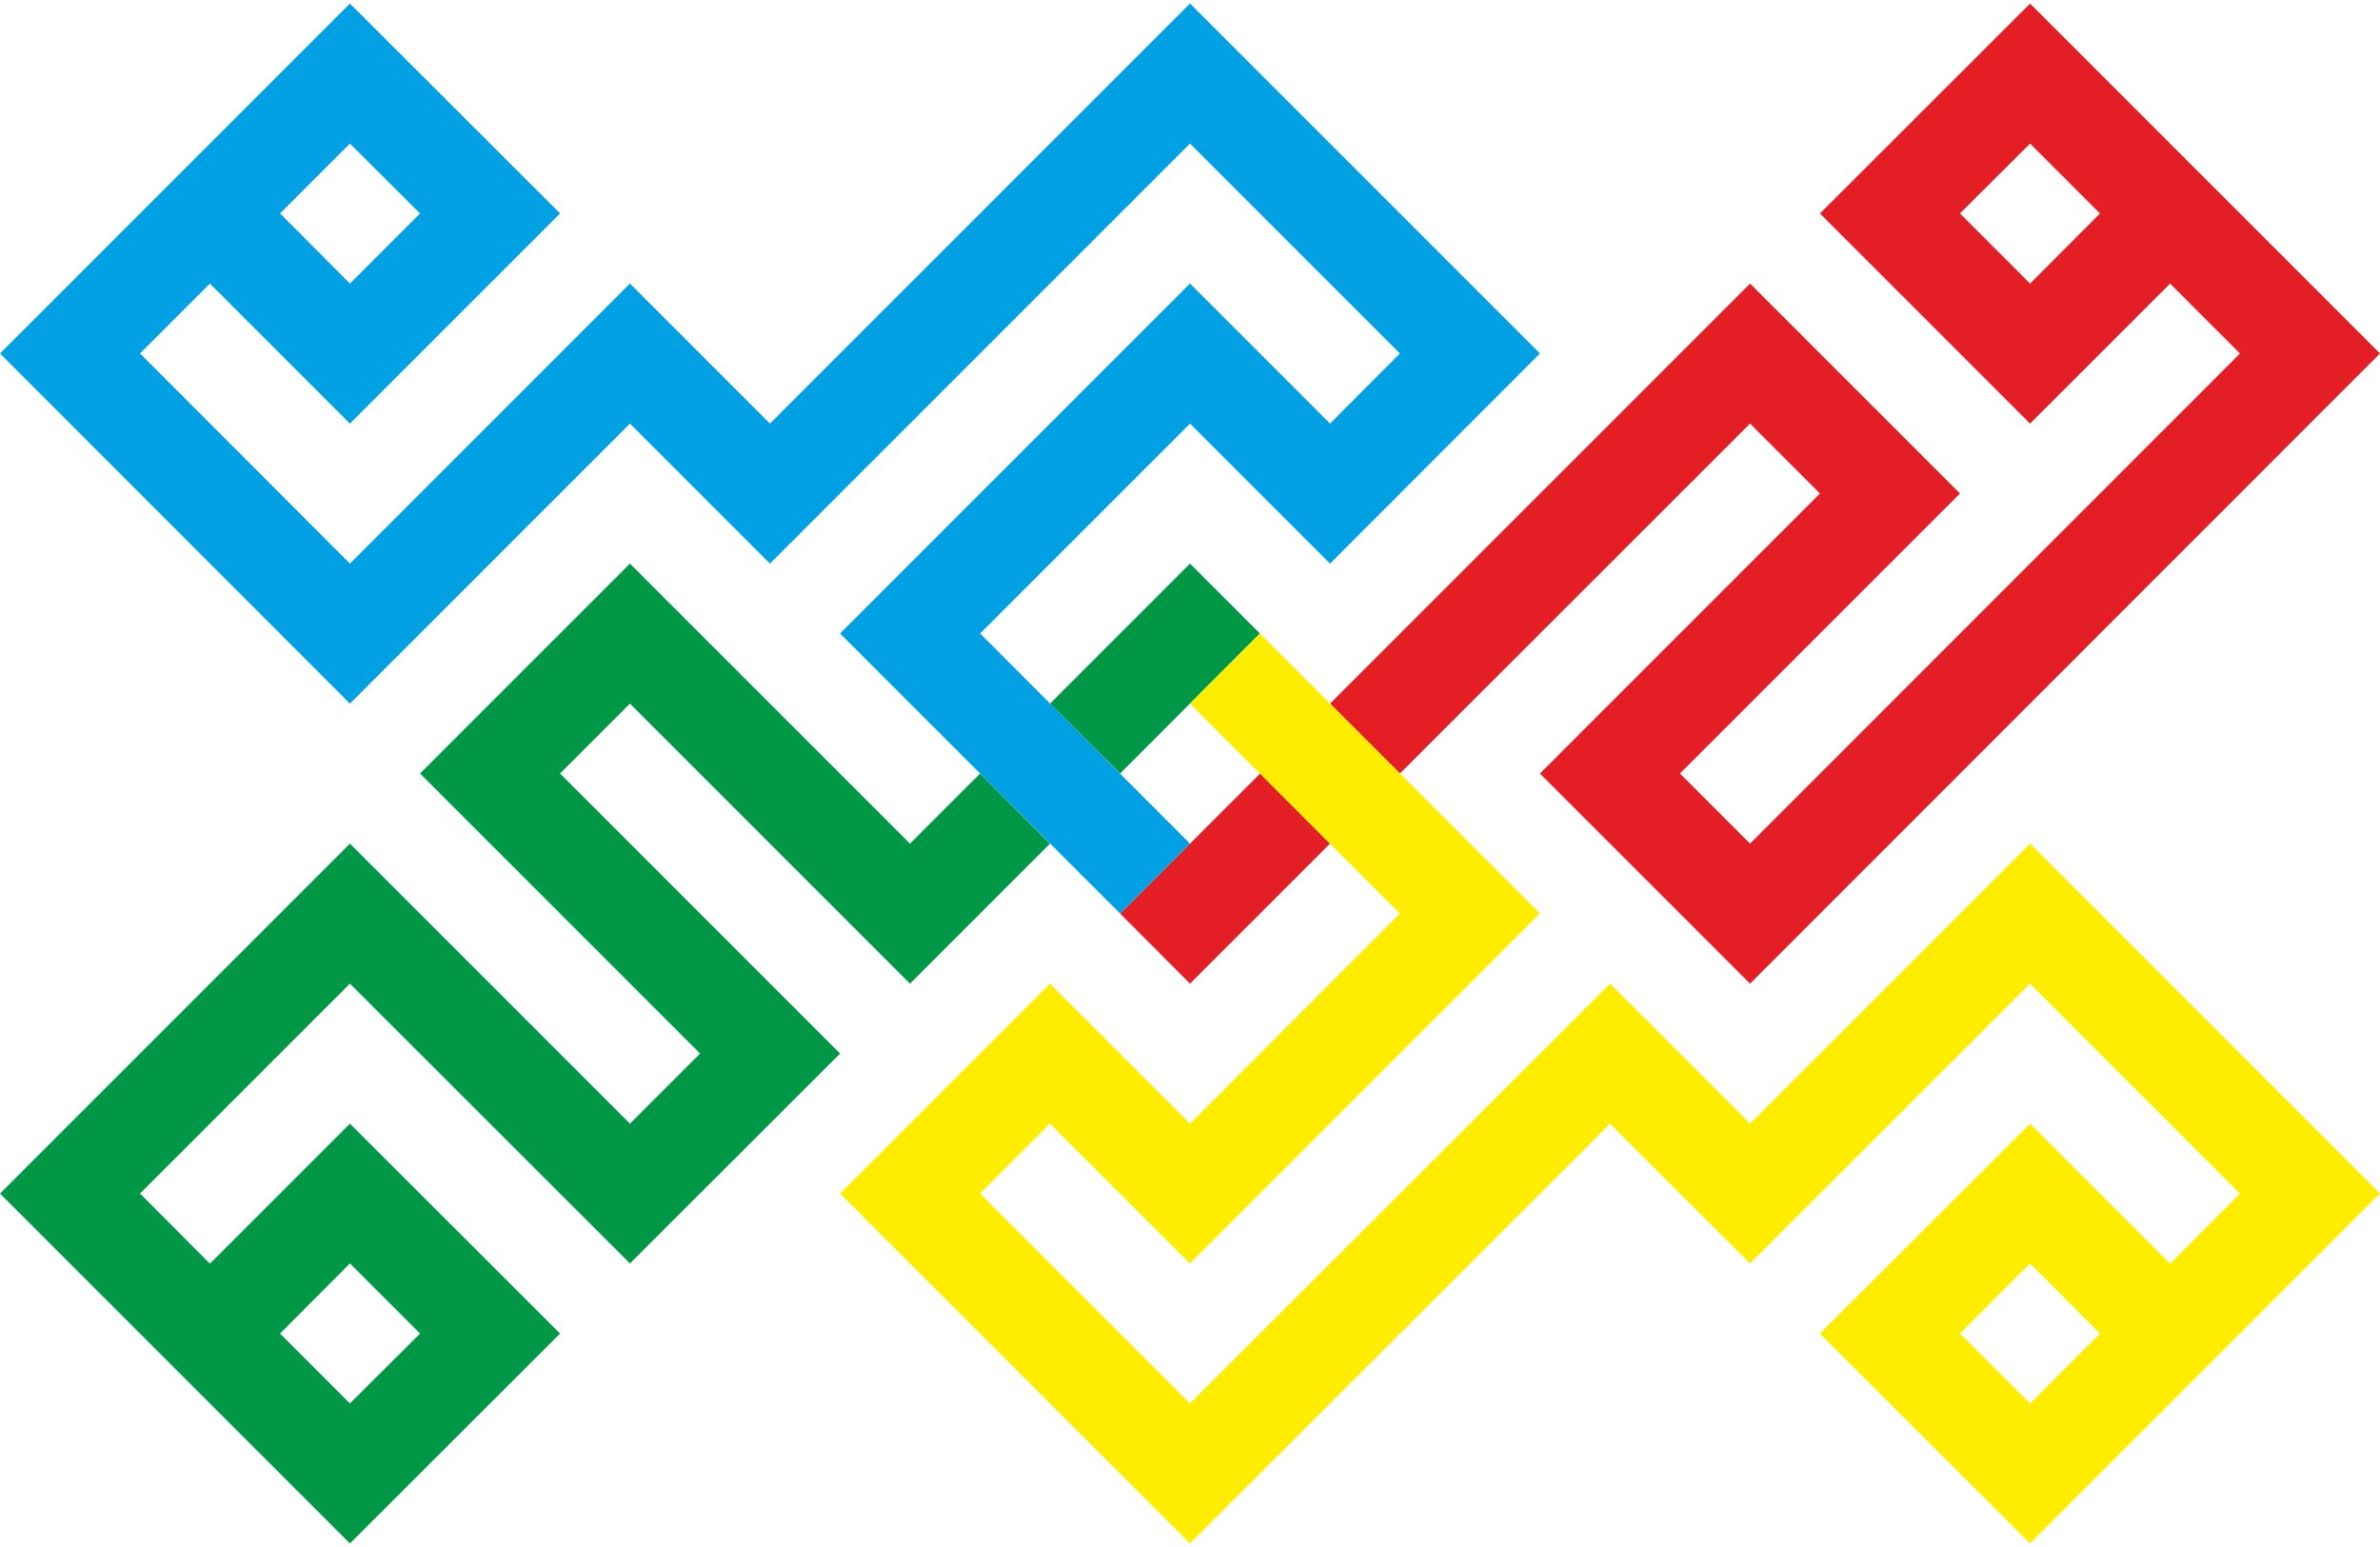 <svg xmlns="http://www.w3.org/2000/svg" width="100" height="65"  viewBox="0 0 103.52 66.98">
 <g>
  <path fill="#E31E24" d="M51.76 42.63l-3.04 -3.05 6.09 -6.09 3.04 3.05 -6.09 6.09zm6.09 -12.18l18.27 -18.27 9.13 9.13 -12.18 12.18 3.05 3.05 21.31 -21.32 -3.04 -3.04 -6.09 6.09 -9.14 -9.14 9.14 -9.13 15.22 15.22 -27.4 27.41 -9.14 -9.14 12.18 -12.18 -3.04 -3.04 -15.23 15.22 -3.04 -3.04zm33.49 -21.32l-3.04 -3.04 -3.05 3.04 3.05 3.05 3.04 -3.05z"/>
  <path fill="#009846" d="M50.24 25.88l1.52 -1.52 3.04 3.04 -6.08 6.09 -3.05 -3.04 4.57 -4.57zm-4.57 10.66l-6.09 6.09 -12.18 -12.18 -3.04 3.04 12.18 12.18 -9.14 9.13 -12.18 -12.17 -9.13 9.13 3.04 3.05 6.09 -6.09 9.14 9.13 -9.14 9.13 -15.22 -15.22 15.22 -15.22 12.18 12.18 3.05 -3.05 -12.18 -12.18 9.13 -9.13 12.18 12.18 3.05 -3.05 3.04 3.05zm-33.49 21.31l3.04 3.04 3.05 -3.04 -3.05 -3.05 -3.04 3.05z"/>
  <path fill="#00A0E3" d="M51.76 36.54l-3.04 3.04 -12.18 -12.18 15.22 -15.22 6.09 6.09 3.04 -3.05 -9.13 -9.13 -18.27 18.27 -6.09 -6.09 -12.18 12.18 -15.22 -15.23 15.22 -15.22 9.14 9.13 -9.14 9.14 -6.09 -6.09 -3.04 3.04 9.13 9.14 12.18 -12.18 6.09 6.09 18.27 -18.27 15.22 15.22 -9.13 9.14 -6.09 -6.09 -9.13 9.13 9.13 9.14zm-36.54 -30.45l-3.04 3.04 3.04 3.05 3.05 -3.05 -3.05 -3.04z"/>
  <path fill="#FFED00" d="M51.76 30.45l3.04 -3.05 12.18 12.18 -15.22 15.22 -6.09 -6.08 -3.04 3.04 9.13 9.13 18.27 -18.26 6.09 6.09 12.18 -12.18 15.22 15.22 -15.22 15.22 -9.14 -9.13 9.14 -9.13 6.09 6.09 3.04 -3.05 -9.13 -9.13 -12.18 12.17 -6.09 -6.08 -18.27 18.26 -15.22 -15.22 9.13 -9.13 6.09 6.09 9.13 -9.14 -9.13 -9.13zm36.54 30.44l3.04 -3.04 -3.04 -3.05 -3.05 3.05 3.05 3.04z"/>
 </g>
</svg>
